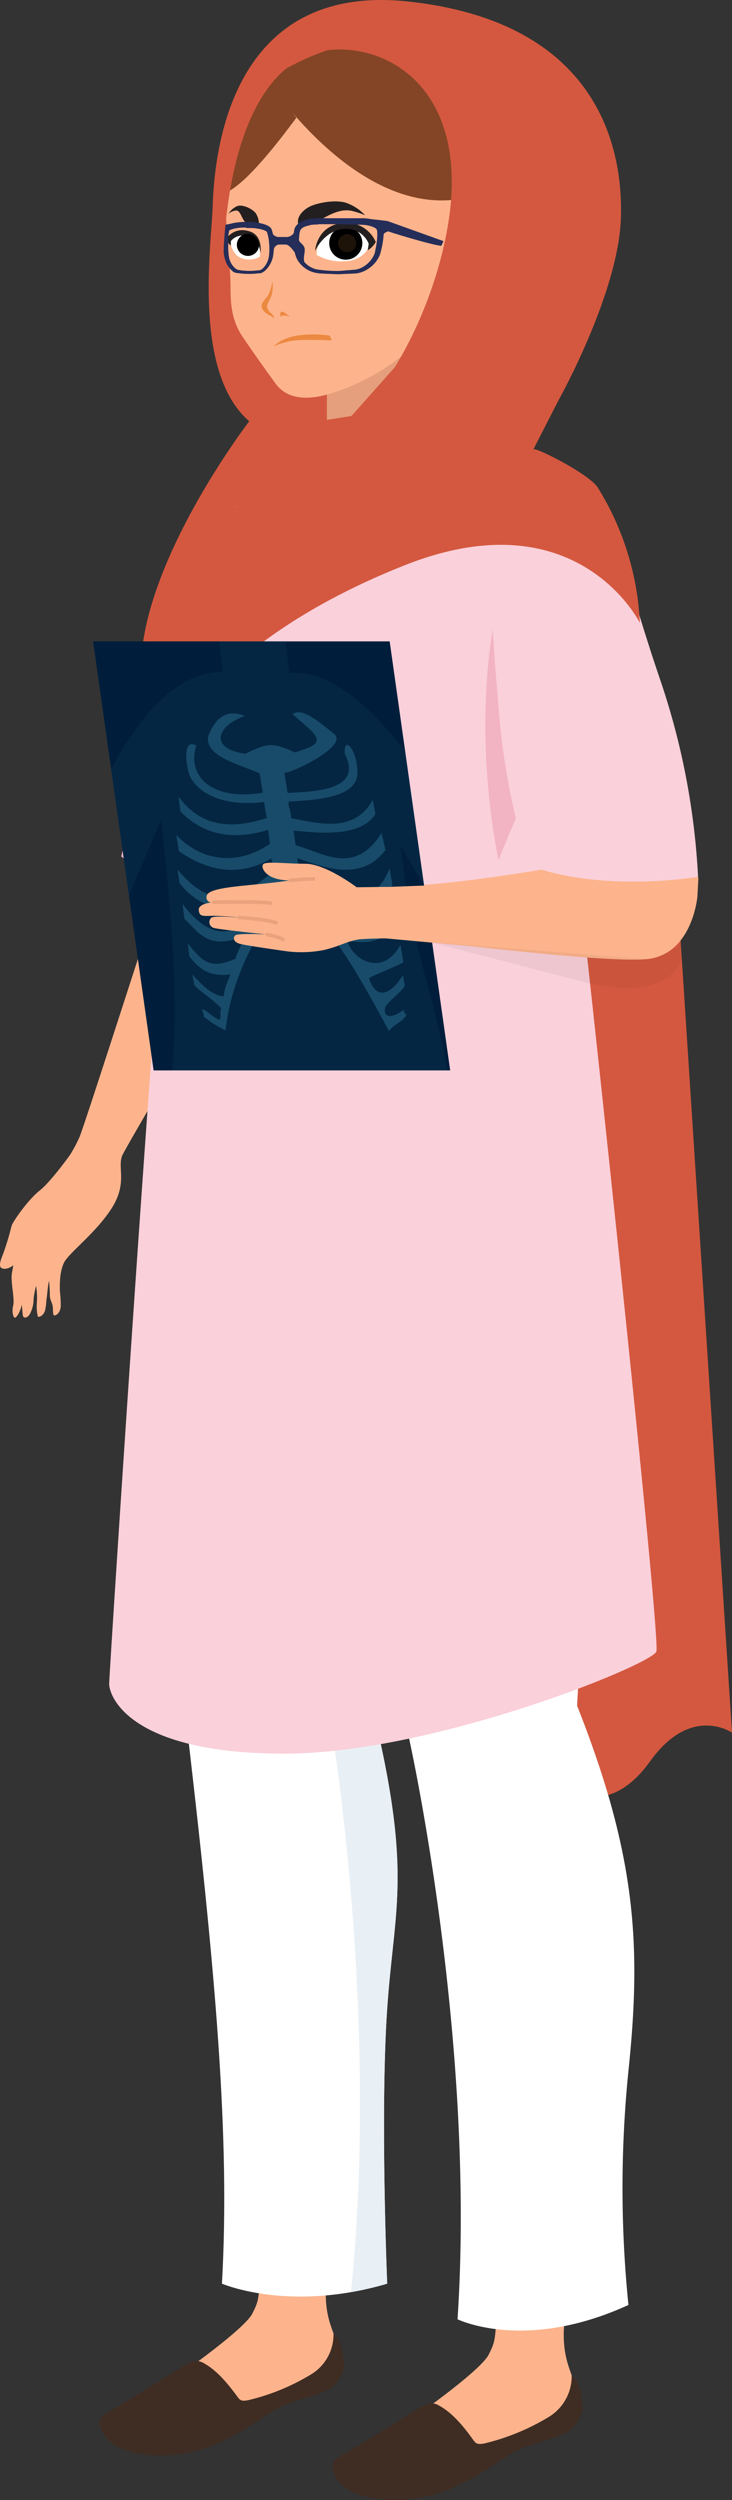 <svg xmlns="http://www.w3.org/2000/svg" xmlns:xlink="http://www.w3.org/1999/xlink" viewBox="0 0 204.48 698.35">
<rect x="0" y="0" width="204.48" height="698.35" fill="#333333" stroke="none"/>
<style type="text/css" >
      <!-- <![CDATA[

  .walikng{
    animation: walikng 0.5s;animation-iteration-count:20;animation-direction: alternate;
    animation-delay: 0.1s;

}
  .walikngback{
    animation: walikngback 0.5s;animation-iteration-count:20;animation-direction: alternate;
    animation-delay: 0.1s;

}

  @keyframes walikng {
  from {transform: rotate(5.4deg);}
  to {transform: rotate(0deg);}
}
 @keyframes walikngback {
  from {transform: rotate(-10deg);}
  to {transform: rotate(-2deg);}
}


      ]]> -->
    </style>
<defs><style>.cls-1,.cls-21{fill:none;}.cls-2{fill:#d4583f;}.cls-3{fill:#fdb48c;}.cls-4{fill:#fff;}.cls-5{fill:#e9f0f5;}.cls-6{fill:#3f2d23;}.cls-7{fill:#f2b3c2;}.cls-8{fill:#e59f7c;}.cls-9{fill:#1d1309;}.cls-10{fill:#231f20;}.cls-11{fill:#ec8940;}.cls-12{fill:#fad0da;}.cls-13{fill:#844526;}.cls-14{fill:#252d59;}.cls-15,.cls-18{fill:#001e3b;}.cls-16{opacity:0.25;}.cls-17{clip-path:url(#clip-path);}.cls-18,.cls-19{fill-rule:evenodd;}.cls-19,.cls-20{fill:#5cd3f5;}.cls-20{opacity:0.1;}.cls-21{stroke:#eaa27d;stroke-miterlimit:10;}.cls-22{opacity:0.05;}</style><clipPath id="clip-path"><polygon class="cls-1" points="125.75 299 42.91 299 26.01 179.16 108.85 179.17 125.75 299"/></clipPath></defs><title>Asset 3</title><g id="Layer_2" data-name="Layer 2"><g id="Layer_1-2" data-name="Layer 1"><polygon class="cls-2" points="78.63 129 61.47 98.16 59.57 66.25 68.15 26.89 84.35 12 116 16.19 136.79 48.16 107.24 116.41 78.63 129"/><path class="cls-2" d="M190,260.77,204.48,484s-11.44-8-22.88,8-22.88,8-22.88,8l5.39-233.93Z"/><path class="cls-3 walikngback" d="M56.05,471.74s1.58,14,7,38.94,8.79,74.25,9.24,102.77.56,28.08-1.81,32.83-25,20.83-31.32,24.22-8.56,4.87-8.56,6.91,6.12,8.15,21,6.11,19.36-10.87,27.37-13.92,14.42-2.49,15.43-9.51S91,650.92,91,640.73s9.24-61.23,13.53-87.49-2-51.39-7.36-64.67-8-18-8.42-23.54-7.66-13.44-18.18-13.59S54.92,459,56.05,471.74Z"/><path class="cls-4 walikngback" d="M41.16,316.93s1.72,86.33,10.49,160.67S64.28,597.36,62,637.91c0,0,18.71,8.11,46.16,0,0,0-2-47.7,0-76.85s7.3-37.81-4.69-86.41c0,0,2.88-129.86,7.59-159.21H41.57Z"/><path class="cls-5 walikngback" d="M85.57,315.44c-1,10.73-2,25-1.31,36.6,0,0,4.25,78.66,8.93,134.7,0,0,12.6,78.4,4.84,153.54a90.93,90.93,0,0,0,10.13-2.37s-2-47.7,0-76.85,7.3-37.81-4.69-86.41c0,0,2.88-129.86,7.59-159.21Z"/><path class="cls-6 walikngback" d="M57,660.16a4.21,4.21,0,0,0-4.51,0c-2,1.21-10.84,6.78-15.57,9.66s-8.62,4.7-9,6.11.56,6.11,6.87,8.38,16.11,2.49,25.64-1.64,14.19-8.89,19.21-10.92,12.11-3.12,14.25-6,2.48-4.42,2.09-6.68-.5-5.39-2.82-7.11a13,13,0,0,1-6,11.13,60.94,60.94,0,0,1-17.75,7.35c-2.31.46-2.44-.08-3.49-1.5C63.72,666,60.71,662.22,57,660.16Z"/><path class="cls-3 walikngback" d="M6.66,343.34c-.35.53-.74,1.23-1.16,2-1,3.31-1.81,8.32-2.16,10.21-.45,2.39.82,7.22.35,9.11s.07,3.43.49,3.43,1.54-1.71,1.92-3.72c0,0,.17,2.19.28,3.06s1.39,1,2.19-.83a9.08,9.08,0,0,0,.82-3.86,31.6,31.6,0,0,1,.67-3.57,19.26,19.26,0,0,1,.26,4.35,14,14,0,0,0,.22,4.16c.15.47,1.75-.14,2.09-1.83s.22-2,.41-3.24.3-3.49.67-4.85c0,0,.22,2.59.21,4s.7,2.11.81,3.19,0,2.33.38,2.48,1.7-.53,1.86-2.5a33,33,0,0,0-.25-4.3c0-1.19-.19-4.85,1.06-7.71s8.65-8.11,13.26-15.17,1.83-11.37,3-14.65l-5.15.86S9,339.87,6.66,343.34Z"/><path class="cls-3 walikngback" d="M61.16,230.61c-5.2-1.07-11.3,3.48-14.3,11.92s-22.51,69.63-24.61,75a40.68,40.68,0,0,1-2.64,5c-.34.48-5.45,7.61-8.57,10.07s-7.38,8.5-7.8,9.81a76.08,76.08,0,0,1-2.35,7.8c-1.15,2.78-1.23,3.94,0,4.17s3.7-.62,5.23-4.48,2.54-5.33,3.08-5.64,8.23-1.31,12.3-4.4,6.85-9.27,8.54-12.43a11.6,11.6,0,0,1,3.7-4.22l.29,0,0-.17c1.3-3.3,34.7-58.38,38.08-70.32s3.89-17.4,3.89-17.4Z"/><path class="cls-3 walikng " d="M121.72,479.12s1.62,14.37,7.15,39.86,9,76,9.46,105.19.58,28.74-1.84,33.6-25.61,21.32-32.07,24.79-8.76,5-8.76,7.07,6.26,8.34,21.47,6.26,19.82-11.12,28-14.25,14.76-2.55,15.8-9.73-3.46-9.39-3.46-19.82,9.45-62.67,13.84-89.55-2-52.6-7.54-66.19-8.15-18.39-8.61-24.1-7.84-13.75-18.61-13.9S120.57,466.07,121.72,479.12Z"/><path class="cls-4 walikng" d="M97.43,352s8.92,78.26,16.91,133.92c0,0,18.64,83.78,13.47,161.94,0,0,18.82,9.27,47.74-4a323.64,323.64,0,0,1,0-65.38c3.69-35.33,2.07-60.5-14.34-102,0,0,4.45-84.77,7.55-108.39s4.65-46.48-6.28-68.72h-65S94.91,330.42,97.43,352Z"/><path class="cls-6   walikng" d="M122.72,672a4.27,4.27,0,0,0-4.61,0c-2,1.24-11.09,6.93-15.94,9.89s-8.82,4.81-9.22,6.26.57,6.24,7,8.57,16.49,2.55,26.24-1.68,14.53-9.1,19.67-11.18,12.39-3.19,14.59-6.14,2.53-4.52,2.13-6.84-.51-5.52-2.88-7.28a13.33,13.33,0,0,1-6.17,11.4,62.89,62.89,0,0,1-18.17,7.53c-2.36.46-2.51-.09-3.58-1.54C129.58,677.93,126.49,674.09,122.72,672Z"/><path class="cls-7" d="M63.06,253.38S51.15,252,33.85,239.25c0,0,21.72-90.86,30-97Z"/><path class="cls-3" d="M91.34,105.83v13.33c0,2.9-3.06,5.22-5.71,7.42s-6.8,6.48-6.8,6.48,2.19,28.29,9.91,41.49c0,0,30.45-24.46,47.64-46.76,0,0-10.79-8.92-12-12s-1.61-7.35-1.61-11.81,1.33-19.7,1.33-19.7Z"/><path class="cls-8" d="M121.14,93.11a61.51,61.51,0,0,0,2.77-8.7L91.34,105.83v13.33h0C100.41,115.88,115.09,107.94,121.14,93.11Z"/><path class="cls-3" d="M65.33,39.11c-1.83,4.63-2.92,9-2.23,20.93s1.29,15.52,1.3,20,.16,9.27,3.39,14.06,7.07,10.12,9.15,13,5.92,5,12.92,3.48,27.6-9.35,35.06-27.65,7.32-47.26-6.42-55.77c-16-9.92-32.43-8.49-43.15-.77A28.79,28.79,0,0,0,65.33,39.11Z"/><path class="cls-4" d="M95.16,63.54s-6.77,1.68-6.71,7.68a14.2,14.2,0,0,0,9,1.65,7.25,7.25,0,0,0,6.23-5.42S101.48,62.88,95.16,63.54Z"/><path d="M101.22,67.94a4.63,4.63,0,1,1-4.63-4.66A4.64,4.64,0,0,1,101.22,67.94Z"/><path class="cls-9" d="M99.5,67.94A2.52,2.52,0,1,1,97,65.41,2.53,2.53,0,0,1,99.5,67.94Z"/><path class="cls-10" d="M83.49,63.05c.54.51,2.79.17,4.58-.81,2.34-1.27,6.34-4.13,10.06-3.36A21.83,21.83,0,0,1,102,60.13a13.44,13.44,0,0,0-5.42-3.51c-3-.84-7.3-.06-9.58.87S82.41,60.85,83.49,63.05Z"/><path class="cls-10" d="M88,70.09s2.52-5.6,7.9-6.14A6.75,6.75,0,0,1,103,68.09l-.29,1.82a6,6,0,0,0,2.25-2.31A8.89,8.89,0,0,0,96,62.27C88.45,62.85,88,70.09,88,70.09Z"/><path class="cls-4" d="M64.29,66.51a6.75,6.75,0,0,0,1.29,4.17c1.5,2.17,5,2.26,7,1,0,0,.36-3.42-1.05-5.15S66.39,64.57,64.29,66.51Z"/><path class="cls-9" d="M71.24,68.85A1.61,1.61,0,1,1,69.65,67,1.73,1.73,0,0,1,71.24,68.85Z"/><path class="cls-10" d="M72.76,70.68s-.3-4.41-3.8-4.87c-3.23-.42-4.47,1.57-4.47,1.57l0,1.24a3.31,3.31,0,0,1-1.21-2,5.36,5.36,0,0,1,5.85-2.14C73.66,65.35,72.76,70.68,72.76,70.68Z"/><path class="cls-11" d="M76.11,78.56a10.93,10.93,0,0,1-.23,3.91c-.51,1.41-1.37,2.37-1.24,3.35.21,1.46,1.94,1.8,1.94,3.28a2.5,2.5,0,0,0-1-.9c-.49-.17-2.5-1.25-2.5-2.66s1.37-2.06,2-3.42A14.48,14.48,0,0,0,76.11,78.56Z"/><path class="cls-11" d="M78.39,88.46s-.37-1.36.35-1.39,2.16,1.39,2.16,1.39S79,87.71,78.39,88.46Z"/><path class="cls-11" d="M92,93.73a32.14,32.14,0,0,0-9,0c-4.54.74-6.54,3-6.54,3a21.22,21.22,0,0,1,6-1.64c2.75-.31,10.15,0,10.15,0A2.7,2.7,0,0,0,92,93.73Z"/><path class="cls-4" d="M81.94,140.83s23.87,3.7,36.79,0L88.28,172Z"/><path class="cls-12" d="M83.13,128.82a110.5,110.5,0,0,0,5.36,36.28s29.66-23.82,46-41.25c0,0,18.68,12.92,27.14,22.54S173.74,163.19,168,182s-8.09,50.51-6,67.42,22.65,208.2,21.35,211.91S120.87,489.86,79.5,489.86c-43.62,0-49-16.22-49-19.46S42.65,281.32,45.26,259.85s-.31-36-1.87-41.05-9.25-15.87-6.9-28.27S48.21,168.63,50,161.3s3-15.29,7.73-19.08S83.13,128.82,83.13,128.82Z"/><path class="cls-7" d="M137.89,174.55s-6,28.34,1.37,65.75c3.1-8,10.35-24.83,14.75-33.31Z"/><path class="cls-3" d="M173,239.5c-8.9.64-41.14,8.18-71,8.52a33,33,0,0,1-3.49-.23A12.32,12.32,0,0,1,97,254.86c.17.23.34.46.49.7a10.43,10.43,0,0,1,3.4,5.66,4.74,4.74,0,0,1,.92-.13c3.53-.13,67.17,8.44,79.42,6.76s13.58-17.38,13.58-17.38l.28-5.11C194,240.15,181.91,238.87,173,239.5Z"/><path class="cls-12" d="M167.16,148.88c8.67,8.59,7.76,13.12,17.3,41.12A202.87,202.87,0,0,1,195,244.92s-26.28,4.55-47-3.09c0,0-6.6-17-8.73-44-1.89-23.87-3.33-36.33,1.51-47.24S160.6,142.39,167.16,148.88Z"/><path class="cls-13" d="M74.62,22.23a95.84,95.84,0,0,0,6.56,8.64c9.76,11.58,29.29,30,50.84,23.92C132,54.79,132.38-13.56,74.62,22.23Z"/><path class="cls-13" d="M60.44,53.25s2.15,7,22.35-20.36L74.62,22.23,64.49,30.58Z"/><path d="M72.33,68.85a3.1,3.1,0,1,1-3.06-3.56A3.34,3.34,0,0,1,72.33,68.85Z"/><path class="cls-10" d="M72.29,63.32a5.61,5.61,0,0,0-.84-3.75c-.94-1.26-3.69-2.55-5.19-2a5.55,5.55,0,0,0-2.46,2.16A3.74,3.74,0,0,1,66,58.8c1.19,0,1.53,2.38,2.54,3.27A4.45,4.45,0,0,0,72.29,63.32Z"/><path class="cls-14" d="M88.84,62.72H88.1a9.47,9.47,0,0,0-1.83.23,7.1,7.1,0,0,0-1.23.41,2.92,2.92,0,0,0-1,.71c0,.06-.11.11-.11.18s-.11.3-.16.46-.11.5-.14.85a15.67,15.67,0,0,0-.13,2.12,9.75,9.75,0,0,0,.83,4.56,6.58,6.58,0,0,0,4.06,3,38.35,38.35,0,0,0,5.89.45c1,0,2-.15,3-.21l1.52-.13a7,7,0,0,0,.72-.07l.75-.19a7.57,7.57,0,0,0,4.08-3.6,5,5,0,0,0,.42-1.17c.09-.5.18-1,.29-1.48a12.74,12.74,0,0,0,.2-1.4,8.78,8.78,0,0,0,.11-1.35,7.6,7.6,0,0,0,0-1.27,1.32,1.32,0,0,0-.31-.94,4.17,4.17,0,0,0-.38-.26l-.47-.22a4.6,4.6,0,0,1-.52-.19,8.7,8.7,0,0,0-2.2-.4c-.74-.05-1.61-.05-2.37-.07l-4.21-.11c-1.26,0-2.36,0-3.26,0H88.84Zm0-1.76h10.3c.79,0,1.56,0,2.44,0a10.38,10.38,0,0,1,2.7.45l.68.24.67.33a6.88,6.88,0,0,1,.66.44,3.46,3.46,0,0,1,.64.73l.15.32,0,.08,0,0s.07.21,0,.12v.06l0,.19.08.8a9.57,9.57,0,0,1-.06,1.52,11.33,11.33,0,0,1-.19,1.51,13.75,13.75,0,0,1-.28,1.5l-.36,1.47a6.94,6.94,0,0,1-.69,1.54,8.26,8.26,0,0,1-2.18,2.45,8.42,8.42,0,0,1-3,1.5l-.76.15a6.75,6.75,0,0,1-.84.06l-1.57.07c-1,0-2.1.14-3.11.11l-3-.12-1.51-.08a12.42,12.42,0,0,1-1.5-.2,7.74,7.74,0,0,1-4.87-3.36,6.91,6.91,0,0,1-.63-1.33l-.19-.62c-.07-.33-.08-.46-.12-.7a22,22,0,0,1-.26-2.48,17.58,17.58,0,0,1,0-2.31,7.81,7.81,0,0,1,.16-1.14c0-.16.09-.32.13-.47a1.93,1.93,0,0,1,.3-.59,4,4,0,0,1,1.59-1.3,9.21,9.21,0,0,1,1.5-.57A11.15,11.15,0,0,1,88,61l.74,0Z"/><path class="cls-14" d="M68.78,63.56h-.52a13.26,13.26,0,0,0-1.36.07,10.89,10.89,0,0,0-2,.38,2.81,2.81,0,0,0-.88.4c.07-.3-.1.5-.16.92s-.08.92-.1,1.45,0,1.11,0,1.69A15.61,15.61,0,0,0,64,72a5.32,5.32,0,0,0,1.88,3.08,2,2,0,0,0,.78.34l1.07.15c.71.06,1.39.11,2.11.1A16.37,16.37,0,0,0,72,75.51l.26,0h.06l.13,0a4.6,4.6,0,0,0,.49-.18,3.92,3.92,0,0,0,.66-.54,6,6,0,0,0,1.54-3.33,13.21,13.21,0,0,0,.1-1.8c0-.6,0-1.18-.07-1.75a11.49,11.49,0,0,0-.58-3c-.08-.31-.45-.42-.64-.52a9.61,9.61,0,0,0-1.15-.37,17,17,0,0,0-2.11-.32c-.59,0-1.06,0-1.38,0h-.49Zm0-1.58h.54c.35,0,.87,0,1.52.09a16.19,16.19,0,0,1,2.36.39,10.35,10.35,0,0,1,1.44.5,4,4,0,0,1,.82.53l.14.14.07.06v0h0l.08.1,0,.05.21.45a12,12,0,0,1,.52,3.45c0,.6,0,1.23,0,1.87a13.88,13.88,0,0,1-.2,1.95,7.5,7.5,0,0,1-2,3.83,4.06,4.06,0,0,1-1.08.78c-.18.08-.34.12-.51.18l-.13,0-.11,0H72.4l-.29,0a17,17,0,0,1-2.25.16c-.74,0-1.53,0-2.27-.08l-1.07-.14A3.09,3.09,0,0,1,65.27,76a6.64,6.64,0,0,1-2.44-3.63,16.7,16.7,0,0,1-.52-3.79c0-.6,0-1.17-.05-1.74s0-1.16.05-1.7c0-.27.07-.51.1-.76l0-.18V64c0-.15,0-.07,0-.11a1.63,1.63,0,0,1,.35-.53,3.84,3.84,0,0,1,1.48-.77,12.52,12.52,0,0,1,2.37-.49c.65-.08,1.17-.1,1.53-.11h.53Z"/><path class="cls-14" d="M101.69,61s5.54.58,6.43.73c.73.13.69.44.69.7V64c0,.78-1.18.68-1.59,1.37a6.76,6.76,0,0,1-.74,1s.3-3.34-.76-3.93A31.71,31.71,0,0,0,101.69,61Z"/><path class="cls-14" d="M65.74,62.2s-3.43.75-4,.85-.43.27-.43.43v1c0,.48.73.42,1,.85a4.76,4.76,0,0,0,.46.64s-.19-2.07.47-2.44S65.74,62.2,65.74,62.2Z"/><path class="cls-14" d="M83.48,66.87c0,1,1.65,1.37,1.65,2.9s-.66,2.53.21,4.16a4.21,4.21,0,0,1-1.86-2.84C83.14,69.1,83,67.56,83.48,66.87Z"/><path class="cls-14" d="M76.26,65.41a2,2,0,0,0,1.6.79h2a2.41,2.41,0,0,0,2.43-1.57l.46,1.45-.26,4.69s-1.54-2.46-2.67-2.46H77.94a1.66,1.66,0,0,0-1.46,1.45L75.94,68Z"/><path class="cls-14" d="M123.28,68.66c-2.24-.08-15.11-4-15.16-4.16s.28-2.7.28-2.7l15.49,5.56"/><path class="cls-2" d="M129.55,70.1c-.61,3.24-10,53.05-36,77.89C93.54,148,118.56,146.33,129.55,70.1ZM149,125.52c.55-.68,15.56,6.85,18,10.7A78.44,78.44,0,0,1,178.74,174s-17.36-35.24-65.62-16.13C74,173.34,57.61,192.71,52.78,199.51,51.64,201.09,35.73,202,35.73,202c-2-6.36,3.18-11.41,3.81-19,2.46-29.39,30.09-65.33,30.09-65.33C53.9,104.17,59,68.93,59.39,58.07S62-5.18,114,.42,174.16,39.94,173.44,61s-17.55,51.05-17.55,51.05ZM125.56,60a66,66,0,0,0,.61-11c-.72-25.06-17.3-35.73-32.63-35.16C83.1,14.31,75,21.37,69.63,34c-3.58,8.4-5.94,19.25-6.95,32.28C60.11,98.9,81,118.66,81,118.66,96.67,132.18,121.17,93,125.56,60ZM53.9,189.81s4.76-32.61,12.44-48.74C66.34,141.07,51.34,168.74,53.9,189.81Z"/><polygon class="cls-2" points="80.54 119 88.17 155 116 150.2 135.84 100 139.65 70 128.14 69.32 116.96 95.06 98.18 116.2 80.54 119"/><polygon class="cls-2" points="71.96 141 53.84 195 49.13 186.97 53.61 162.1 64.33 142 73.87 141 71.96 141"/><polygon class="cls-15" points="125.75 299 42.91 299 26.01 179.16 108.85 179.17 125.75 299"/><g class="cls-16"><g class="cls-17"><polygon class="cls-18" points="136 300.72 33.64 300.72 19.25 178.67 121.62 178.67 136 300.72"/><path class="cls-19" d="M68.48,200c-8,2.68-10.13,9.11,0,10.55,5.88-2.73,7.28-3.48,13.85-.38,9.72-2.75,6.64-4.3-.58-10.65,2.29-1.8,6,.93,11.55,5.47,4.3,3.35-12.2,11.17-13.87,10.87l.91,5.62c7.88-.35,21.08-.81,16-10.83-.51-5.83,3.87-.78,3.49,6-1,6.44-12.14,6.78-19.16,7.27-.34,1.11.92,3.49.59,4.6,8.13,1.6,17.86,4.16,22.85-5.1l.76,3.92c-4.15,6.87-16.82,5.24-22.89,4.66.3,1.82.31,2.31.61,4.12,7.53,2,16.46,8.7,24-3.48l1.1,4.81c-6.77,8.8-16.54,5.09-24.69,2.23.21.95.37,2.75.57,3.71,5.46,4.51,19.52,14,25.26-.8l.79,4.66c-6.05,9-14,6-20,3.17l.66,3.36c4.16,7.82,17.42,10.56,20.11-1.09L111,257c-1.3,5.05-8.21,7.32-14,5.59,1,5,9.61,10.86,14.87,1.33l.8,4.93c-3,1.5-6.54,2.84-9.6,4.33,1.59,5.19,5.23,6,9.5-.78.11,1,.38,2.09.5,3.05-1.46,2.14-4,3.69-5.45,5.83-.65,2.82,1.38,3.57,5.26.75-.27,1.16.9,1.19.51,1.76-1.27,1.85-3.44,2.38-4.7,4.22-8.56-15.57-13.77-25.5-24.36-36-2.22.22-4.34.11-6.55.31-6.7,9.79-13,20.6-14.8,35.48a26.64,26.64,0,0,1-6.12-3.89c.31-.4-.72-2.11-.27-2,1.38.47,3.5,2.75,4.61,2.88.81.1,0-3,.69-3.1-3.13-3.1-5.72-4.5-7.6-6.47l-.56-3c2.69,2.92,5.47,5.81,8.78,6.11.24-3,1.42-4.56,1.78-6.13-5.92.77-8.89-1.77-11.41-5.1l-.41-3.53c4.17,5.1,6.28,7.35,13.37,4.21,0-1.17,2.39-5.17,2.43-6.35-10.26,4.33-13-1.35-16.75-4.77L51,252.53c3.37,4.46,11.61,13.66,20.44,1.95L71,250.75c-6.77,3.75-14.12,4.27-20.82-4l-.59-3.85c11.39,13.71,19.6,6,26.79.64-.31-1.07-.26-2.64-.56-3.71-10.39,5.92-19.13,2.49-25.85-2.07l-.71-4.49c7.57,7.84,17.65,8.3,26.19,2.42-.22-1.07-.37-2.8-.58-3.87-11.63,3.55-19.23.18-24.46-5.14l-.54-4.18c6.43,8.93,15.56,9,24.67,6-.27-1.5-.53-3-.79-4.48-9.27,1.22-17.62-1.22-20.7-7.17-1.75-5.21-1.35-10.59,1.79-8.55-2.73,8.32,4.13,15.55,18.58,13.12-.19-.86-.73-4.55-.92-5.4-6.83-2.95-15.07-4.8-14.37-10.3,2.06-5.4,5.32-7.76,10.37-5.67Z"/><path class="cls-20" d="M111.89,236.29l24.48,41.35-4.31-36.48S106.3,185.87,80.81,188l-1.1-9.33H61.14l1.06,9c-26.52,0-41.44,52.77-41.44,52.77L25,276.26l20-47.35c5.29,46.61,3.8,59.17,3.1,71.87h77.22C120.24,272.48,116.27,271.67,111.89,236.29Z"/><path class="cls-20" d="M111.89,236.29l24.48,41.35-4.31-36.48S106.3,185.87,80.81,188l-1.1-9.33H61.14l1.06,9c-26.52,0-41.44,52.77-41.44,52.77L25,276.26l20-47.35c5.29,46.61,3.8,59.17,3.1,71.87h77.22C120.24,272.48,116.27,271.67,111.89,236.29Z"/></g></g><path class="cls-3" d="M99.64,247.85S91,241.3,85.33,241.28s-11-.73-11.8.13.69,4.53,7.45,4.51c-10,1.61-22.77,1.53-23.25,4.36a1.4,1.4,0,0,0,1.59,1.79s-4,.28-3.79,2.19,1.2,1.58,4.21,1.55a70.66,70.66,0,0,1,7.9.61s-8-.88-8.67,0a1.68,1.68,0,0,0,.72,2.78C61,259.62,74.28,261,74.28,261s-7.7-.32-8.47.23-.71,1.83,1.06,2.37,12.92,2.07,13.21,2.13a32.92,32.92,0,0,0,10.42-.36c4.56-1.1,6.1-2.3,9.42-2.91,1.87-.35,11.52-.37,11.52-.37,3.42-.36,2.18-14.7-1.23-14.34l-3.25,0Z"/><path class="cls-21" d="M80.68,246A67,67,0,0,1,88,245.5"/><path class="cls-21" d="M59.32,252.07s12-.41,16.66.24"/><path class="cls-21" d="M66.49,256.27s9.37.56,11,1.73"/><path class="cls-21" d="M74.28,261s4.13.65,5.09,1.76"/><polygon class="cls-3" points="128.21 247 107.78 247.78 107.78 262.13 130.74 264.23 128.3 246.26 128.21 247"/><path class="cls-22" d="M190.44,267.74s-2.39,12.09-25.64,7l-44.59-11.57L181.6,268s7.14-2,8.58-5Z"/></g></g></svg>